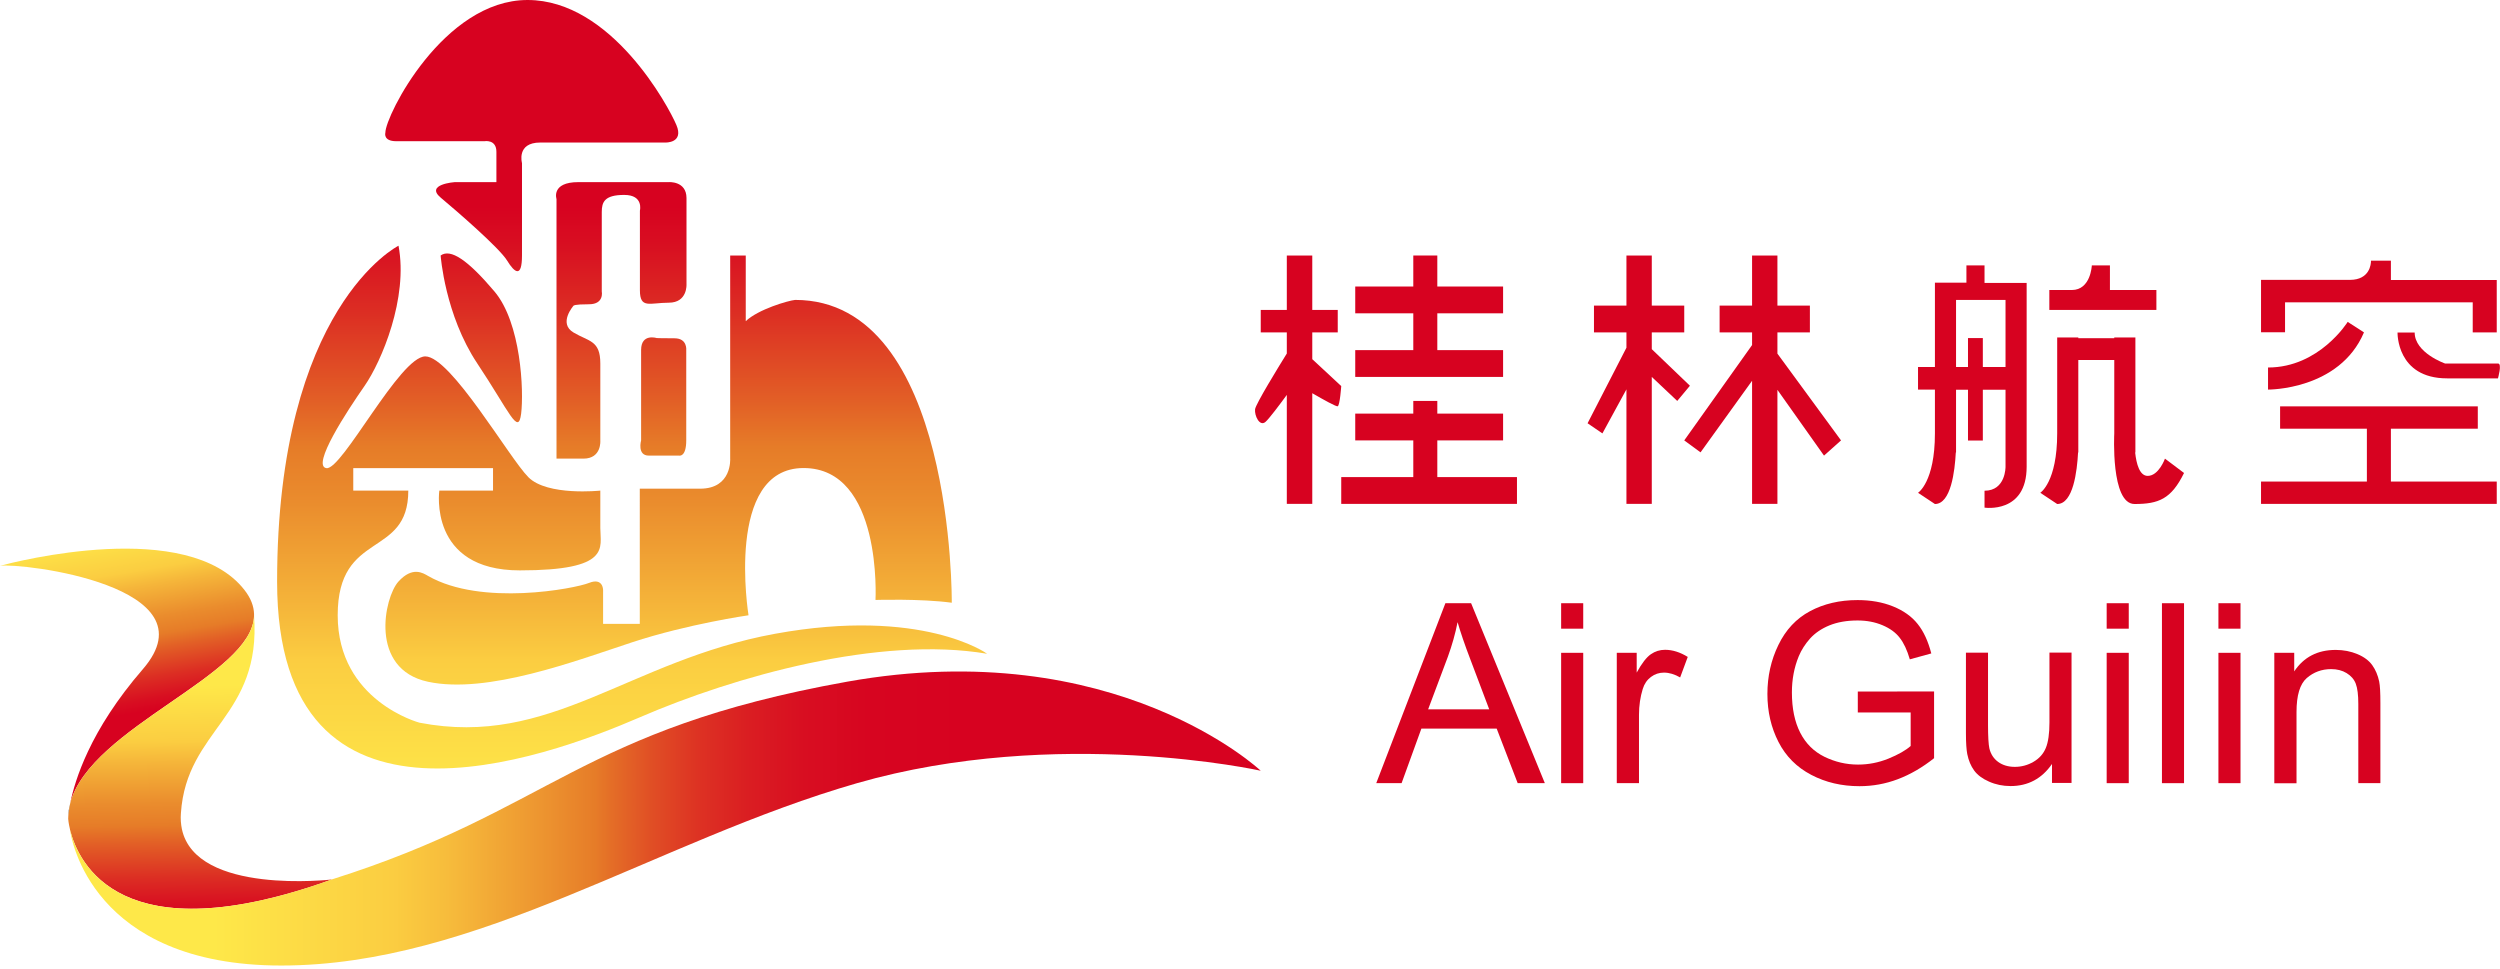 <?xml version="1.0" encoding="utf-8"?>
<!-- Generator: Adobe Illustrator 25.4.1, SVG Export Plug-In . SVG Version: 6.00 Build 0)  -->
<svg version="1.1" id="Layer_3" xmlns="http://www.w3.org/2000/svg" xmlns:xlink="http://www.w3.org/1999/xlink" x="0px" y="0px"
	 viewBox="0 0 207.14 80.27" style="enable-background:new 0 0 207.14 80.27;" xml:space="preserve">
<style type="text/css">
	.o5497b1b{fill:#D70220;}
	.d719d98b{fill:url(#SVGID_1_);}
	.qbbe5f23{fill:url(#SVGID_00000043457286835487051650000004806041495925675158_);}
	.ob3fce0e{fill:url(#SVGID_00000159461598228999993920000007797566917923604880_);}
	.be893e21{fill:url(#SVGID_00000026871530726393232940000003740364805474251445_);}
	.d73fcd17{fill:url(#SVGID_00000009572020727124260970000018256343541671474580_);}
	.e62b9b2f{fill:url(#SVGID_00000036954544725321849760000008255849824187247503_);}
	.k4d7b7e4{fill:url(#SVGID_00000054266963921809876800000001326259426356805822_);}
	.qba778b2{fill:url(#SVGID_00000035499183033697113090000004913057583041781159_);}
	.i7b60204{fill:url(#SVGID_00000021821771447710500190000003645160541482022537_);}
</style>
<g>
	<g>
		<polygon class="o5497b1b" points="119.09,36.49 124.54,36.49 124.54,34.27 119.09,34.27 119.09,33.22 117.1,33.22 117.1,34.27 
			112.29,34.27 112.29,36.49 117.1,36.49 117.1,39.53 111.13,39.53 111.13,41.75 117.1,41.75 119.09,41.75 125.69,41.75 
			125.69,39.53 119.09,39.53 		"/>
		<polygon class="o5497b1b" points="198.1,35.52 205.3,35.52 205.3,33.67 188.92,33.67 188.92,35.52 196.11,35.52 196.11,39.9 
			187.34,39.9 187.34,41.75 206.87,41.75 206.87,39.9 198.1,39.9 		"/>
		<path class="o5497b1b" d="M189.33,25.05h15.55v2.49h1.99v-2.49V23.2v0h-1.99v0h-6.78v-1.6h-1.65v0.03c0,0.22-0.08,1.56-1.75,1.56h-5.37
			v0h-1.99v0v1.85v2.49h1.99V25.05z"/>
		<polygon class="o5497b1b" points="119.09,31.23 124.54,31.23 124.54,29.01 119.09,29.01 119.09,25.96 124.54,25.96 124.54,23.74 
			119.09,23.74 119.09,21.17 117.1,21.17 117.1,23.74 112.29,23.74 112.29,25.96 117.1,25.96 117.1,29.01 112.29,29.01 
			112.29,31.23 117.1,31.23 		"/>
		<polygon class="o5497b1b" points="147.27,27.54 149.96,27.54 149.96,25.32 147.27,25.32 147.27,21.17 145.17,21.17 145.17,25.32 
			142.48,25.32 142.48,27.54 145.17,27.54 145.17,28.59 139.55,36.49 140.9,37.48 145.17,31.55 145.17,41.75 147.27,41.75 
			147.27,32.3 151.13,37.75 152.54,36.49 147.27,29.3 		"/>
		<path class="o5497b1b" d="M178.67,24.03h-3.85v-2.04h-1.5c0,0-0.08,2.04-1.66,2.04h-1.86v1.65h8.87V24.03z"/>
		<path class="o5497b1b" d="M164.43,23.42v-1.43h-1.5v1.43h-0.86h-1.75v1.43v5.56h-1.4v1.87h1.4v3.63c0,4.04-1.4,4.92-1.4,4.92l1.4,0.93
			c1.33,0,1.65-2.74,1.73-4.27h0.02v-0.87c0-0.06,0-0.11,0-0.12v-4.21h0.99v4.21h1.23v-4.21h1.88v3.63v1.58v1.17
			c0,0,0.03,1.99-1.74,1.99v1.4c0,0,3.49,0.53,3.49-3.39c0-0.43,0-0.81,0-1.17v-3.57v-9.06v-1.43h-1.75H164.43z M166.17,30.41h-1.88
			v-2.4h-1.23v2.4h-0.99v-5.56h0.86h1.5h1.74V30.41z"/>
		<path class="o5497b1b" d="M111.13,31.99l-2.4-2.23v-2.22h2.11v-1.86h-2.11v-4.51h-2.11v4.51h-2.16v1.86h2.16v1.75
			c-0.67,1.08-2.58,4.19-2.63,4.62c-0.06,0.53,0.38,1.46,0.86,1.05c0.29-0.25,1.15-1.39,1.77-2.24v9.03h2.11v-9.17
			c0.93,0.54,2.01,1.14,2.11,1.08C111.02,33.57,111.13,31.99,111.13,31.99z"/>
		<polygon class="o5497b1b" points="140.02,31.96 136.86,28.93 136.86,27.54 139.55,27.54 139.55,25.32 136.86,25.32 136.86,21.17 
			134.76,21.17 134.76,25.32 132.07,25.32 132.07,27.54 134.76,27.54 134.76,28.81 131.54,35.07 132.77,35.91 134.76,32.26 
			134.76,41.75 136.86,41.75 136.86,31.23 138.97,33.22 		"/>
		<path class="o5497b1b" d="M177.95,39.43c-0.67,0-0.94-0.99-1.04-1.94h0.02v-9.53h-1.75v0.06h-2.98v-0.06h-1.75v7.95
			c0,4.04-1.4,4.92-1.4,4.92l1.4,0.93c1.33,0,1.65-2.74,1.73-4.27h0.02v-0.87c0-0.06,0-0.11,0-0.12v-6.67h2.98v6.08
			c0,0-0.31,5.85,1.68,5.85s3.04-0.41,4.1-2.57L179.38,38C179.38,38,178.87,39.43,177.95,39.43z"/>
		<path class="o5497b1b" d="M187.92,30.45v1.83c0,0,5.91,0.06,7.95-4.74l-1.35-0.87C194.52,26.67,192.18,30.45,187.92,30.45z"/>
		<path class="o5497b1b" d="M206.98,30.12c-0.35,0-4.39,0-4.39,0s-2.52-0.88-2.52-2.57h-1.42c0,0-0.1,3.8,4.11,3.8s4.21,0,4.21,0
			S207.33,30.12,206.98,30.12z"/>
	</g>
	<g>
		<path class="o5497b1b" d="M114.03,64.89l5.73-14.91h2.13L128,64.89h-2.25l-1.74-4.52h-6.24l-1.64,4.52H114.03z M118.33,58.77h5.06
			l-1.56-4.13c-0.48-1.25-0.83-2.29-1.06-3.09c-0.19,0.96-0.46,1.91-0.8,2.85L118.33,58.77z"/>
		<path class="o5497b1b" d="M129.35,52.09v-2.11h1.83v2.11H129.35z M129.35,64.89v-10.8h1.83v10.8H129.35z"/>
		<path class="o5497b1b" d="M133.96,64.89v-10.8h1.65v1.64c0.42-0.77,0.81-1.27,1.17-1.52s0.75-0.37,1.18-0.37c0.62,0,1.25,0.2,1.88,0.59
			l-0.63,1.7c-0.45-0.26-0.9-0.4-1.34-0.4c-0.4,0-0.76,0.12-1.08,0.36c-0.32,0.24-0.55,0.57-0.68,1c-0.2,0.65-0.31,1.36-0.31,2.14
			v5.66H133.96z"/>
		<path class="o5497b1b" d="M153.93,59.04V57.3l6.32-0.01v5.53c-0.97,0.77-1.97,1.35-3,1.74c-1.03,0.39-2.09,0.58-3.18,0.58
			c-1.47,0-2.8-0.31-4-0.94c-1.2-0.63-2.1-1.53-2.71-2.72c-0.61-1.19-0.92-2.51-0.92-3.98c0-1.45,0.3-2.81,0.91-4.06
			c0.61-1.26,1.48-2.19,2.62-2.8c1.14-0.61,2.45-0.92,3.94-0.92c1.08,0,2.06,0.17,2.93,0.52c0.87,0.35,1.56,0.84,2.05,1.46
			c0.5,0.62,0.87,1.44,1.13,2.44l-1.78,0.49c-0.22-0.76-0.5-1.36-0.84-1.79c-0.33-0.43-0.81-0.78-1.43-1.04
			c-0.62-0.26-1.3-0.39-2.06-0.39c-0.9,0-1.68,0.14-2.34,0.41c-0.66,0.27-1.19,0.64-1.59,1.08c-0.4,0.45-0.72,0.94-0.94,1.47
			c-0.38,0.92-0.57,1.92-0.57,3c0,1.33,0.23,2.44,0.69,3.34c0.46,0.9,1.13,1.56,2,1.99c0.88,0.43,1.81,0.65,2.79,0.65
			c0.86,0,1.69-0.16,2.51-0.49c0.81-0.33,1.43-0.68,1.85-1.05v-2.78H153.93z"/>
		<path class="o5497b1b" d="M170.02,64.89v-1.59c-0.84,1.22-1.99,1.83-3.43,1.83c-0.64,0-1.23-0.12-1.79-0.37
			c-0.55-0.24-0.96-0.55-1.23-0.92c-0.27-0.37-0.46-0.82-0.57-1.36c-0.07-0.36-0.11-0.93-0.11-1.71v-6.69h1.83v5.99
			c0,0.96,0.04,1.6,0.11,1.93c0.11,0.48,0.36,0.86,0.73,1.13c0.37,0.27,0.84,0.41,1.38,0.41c0.55,0,1.07-0.14,1.55-0.42
			c0.48-0.28,0.82-0.66,1.02-1.15c0.2-0.48,0.3-1.19,0.3-2.11v-5.79h1.83v10.8H170.02z"/>
		<path class="o5497b1b" d="M174.55,52.09v-2.11h1.83v2.11H174.55z M174.55,64.89v-10.8h1.83v10.8H174.55z"/>
		<path class="o5497b1b" d="M179.13,64.89V49.98h1.83v14.91H179.13z"/>
		<path class="o5497b1b" d="M183.81,52.09v-2.11h1.83v2.11H183.81z M183.81,64.89v-10.8h1.83v10.8H183.81z"/>
		<path class="o5497b1b" d="M188.44,64.89v-10.8h1.65v1.54c0.79-1.19,1.94-1.78,3.44-1.78c0.65,0,1.25,0.12,1.8,0.35
			c0.55,0.23,0.96,0.54,1.23,0.92c0.27,0.38,0.46,0.83,0.57,1.35c0.07,0.34,0.1,0.93,0.1,1.78v6.64h-1.83v-6.57
			c0-0.75-0.07-1.3-0.21-1.67c-0.14-0.37-0.4-0.66-0.76-0.88c-0.36-0.22-0.79-0.33-1.28-0.33c-0.78,0-1.45,0.25-2.02,0.74
			c-0.57,0.5-0.85,1.43-0.85,2.82v5.9H188.44z"/>
	</g>
	<path d="M5.66,67.59c0.01-0.32,0.06-0.64,0.14-0.95C5.72,67.07,5.68,67.39,5.66,67.59z"/>
	<linearGradient id="SVGID_1_" gradientUnits="userSpaceOnUse" x1="9.222" y1="40.981" x2="13.198" y2="64.84">
		<stop  offset="0.121" style="stop-color:#FEE849"/>
		<stop  offset="0.271" style="stop-color:#FBCD41"/>
		<stop  offset="0.328" style="stop-color:#F5B53A"/>
		<stop  offset="0.439" style="stop-color:#EA8C2D"/>
		<stop  offset="0.497" style="stop-color:#E67C28"/>
		<stop  offset="0.546" style="stop-color:#E25F26"/>
		<stop  offset="0.641" style="stop-color:#DC2D23"/>
		<stop  offset="0.713" style="stop-color:#D80E21"/>
		<stop  offset="0.752" style="stop-color:#D70220"/>
	</linearGradient>
	<path class="d719d98b" d="M21.05,50.98C21,55.97,7.51,60.22,5.82,66.54c0.2-0.98,0.61-2.46,1.48-4.3c0.91-1.93,2.34-4.26,4.54-6.8
		C17.8,48.55,1.81,46.62,0,46.88c1.26-0.34,15.57-4.02,20.26,2.01c0.53,0.68,0.77,1.34,0.79,1.98
		C21.05,50.91,21.05,50.94,21.05,50.98z"/>
	
		<linearGradient id="SVGID_00000119075590564665955320000016727042787072137407_" gradientUnits="userSpaceOnUse" x1="16.313" y1="53.102" x2="16.78" y2="83.745">
		<stop  offset="0.121" style="stop-color:#FEE849"/>
		<stop  offset="0.271" style="stop-color:#FBCD41"/>
		<stop  offset="0.328" style="stop-color:#F5B53A"/>
		<stop  offset="0.439" style="stop-color:#EA8C2D"/>
		<stop  offset="0.497" style="stop-color:#E67C28"/>
		<stop  offset="0.546" style="stop-color:#E25F26"/>
		<stop  offset="0.641" style="stop-color:#DC2D23"/>
		<stop  offset="0.713" style="stop-color:#D80E21"/>
		<stop  offset="0.752" style="stop-color:#D70220"/>
	</linearGradient>
	<path style="fill:url(#SVGID_00000119075590564665955320000016727042787072137407_);" d="M27.51,72.87
		C10,79.18,6.49,71.51,5.8,68.75C5.8,68.73,5.8,68.72,5.8,68.72c-0.13-0.53-0.15-0.88-0.15-0.88s0-0.08,0.01-0.25
		c0.02-0.2,0.06-0.52,0.14-0.95c0.01-0.03,0.01-0.06,0.02-0.1C7.51,60.22,21,55.97,21.05,50.98c0.62,8.43-5.59,9.4-6.06,16.39
		c-0.04,0.48,0,0.91,0.08,1.32C16.23,74.19,27.51,72.87,27.51,72.87z"/>
	
		<linearGradient id="SVGID_00000021110837007134401320000001282906950471470739_" gradientUnits="userSpaceOnUse" x1="5.803" y1="67.823" x2="104.464" y2="67.823">
		<stop  offset="0.121" style="stop-color:#FEE849"/>
		<stop  offset="0.271" style="stop-color:#FBCD41"/>
		<stop  offset="0.315" style="stop-color:#F7BD3C"/>
		<stop  offset="0.401" style="stop-color:#EC922F"/>
		<stop  offset="0.441" style="stop-color:#E67C28"/>
		<stop  offset="0.453" style="stop-color:#E46F27"/>
		<stop  offset="0.489" style="stop-color:#E04E25"/>
		<stop  offset="0.528" style="stop-color:#DD3223"/>
		<stop  offset="0.571" style="stop-color:#DA1D22"/>
		<stop  offset="0.617" style="stop-color:#D80E21"/>
		<stop  offset="0.671" style="stop-color:#D70520"/>
		<stop  offset="0.752" style="stop-color:#D70220"/>
	</linearGradient>
	<path style="fill:url(#SVGID_00000021110837007134401320000001282906950471470739_);" d="M104.46,63.86c0,0-16.84-3.74-33.45,1.03
		C54.41,69.67,39.55,80,23.3,80C7.57,80,5.89,69.44,5.8,68.75c0.68,2.76,4.19,10.43,21.71,4.11c18.22-5.75,20.47-12.4,42.69-16.38
		C92.42,52.51,104.46,63.86,104.46,63.86z"/>
	<g>
		
			<linearGradient id="SVGID_00000091013352582665409260000013312680377563141508_" gradientUnits="userSpaceOnUse" x1="52.362" y1="75.905" x2="52.362" y2="-2.291">
			<stop  offset="0.121" style="stop-color:#FEE849"/>
			<stop  offset="0.271" style="stop-color:#FBCD41"/>
			<stop  offset="0.328" style="stop-color:#F5B53A"/>
			<stop  offset="0.439" style="stop-color:#EA8C2D"/>
			<stop  offset="0.497" style="stop-color:#E67C28"/>
			<stop  offset="0.546" style="stop-color:#E25F26"/>
			<stop  offset="0.641" style="stop-color:#DC2D23"/>
			<stop  offset="0.713" style="stop-color:#D80E21"/>
			<stop  offset="0.752" style="stop-color:#D70220"/>
		</linearGradient>
		<path style="fill:url(#SVGID_00000091013352582665409260000013312680377563141508_);" d="M64.23,52.51
			c-12.16,2.22-18.6,9.47-29.47,7.37c0,0-6.78-1.79-6.78-8.9s5.85-4.66,5.85-10.33h-4.56v-1.86h11.58v1.86H36.4
			c0,0-0.94,6.61,6.67,6.61c7.6,0,6.67-1.87,6.67-3.51c0-1.64,0-3.1,0-3.1s-4.39,0.47-5.96-1.11c-1.58-1.58-6.43-10.01-8.54-10.01
			c-2.11,0-6.9,9.44-8.19,9.26s1.75-4.8,3.16-6.82c1.4-2.02,3.63-7.28,2.81-11.61c0,0-10.06,5.03-10.06,27.84
			c0,22.81,22.22,14.62,30.06,11.23c7.84-3.39,19.88-6.78,28.77-5.26C81.78,54.15,76.4,50.29,64.23,52.51z"/>
		
			<linearGradient id="SVGID_00000150797504281466845330000004738289938089659537_" gradientUnits="userSpaceOnUse" x1="55.393" y1="75.905" x2="55.393" y2="-2.291">
			<stop  offset="0.121" style="stop-color:#FEE849"/>
			<stop  offset="0.271" style="stop-color:#FBCD41"/>
			<stop  offset="0.328" style="stop-color:#F5B53A"/>
			<stop  offset="0.439" style="stop-color:#EA8C2D"/>
			<stop  offset="0.497" style="stop-color:#E67C28"/>
			<stop  offset="0.546" style="stop-color:#E25F26"/>
			<stop  offset="0.641" style="stop-color:#DC2D23"/>
			<stop  offset="0.713" style="stop-color:#D80E21"/>
			<stop  offset="0.752" style="stop-color:#D70220"/>
		</linearGradient>
		<path style="fill:url(#SVGID_00000150797504281466845330000004738289938089659537_);" d="M53.01,51.69h-3.04v-2.81
			c0,0,0-1.05-1.17-0.58c-1.17,0.47-8.91,1.96-13.33-0.58c-0.42-0.24-1.29-0.82-2.46,0.47c-1.17,1.29-2.46,7.25,2.46,8.3
			c4.91,1.05,12.28-1.75,16.9-3.27c4.62-1.52,9.65-2.24,9.65-2.24s-1.99-12.2,4.56-12.2c6.55,0,5.96,10.93,5.96,10.93
			s3.74-0.12,6.32,0.23c0,0,0.23-25.09-12.98-25.09c-0.58,0.06-3.04,0.77-4.09,1.76v-5.44h-1.29V38c0,0,0.17,2.49-2.49,2.49
			c-2.66,0-5,0-5,0V51.69z"/>
		
			<linearGradient id="SVGID_00000088845005629013148740000009714315707283138441_" gradientUnits="userSpaceOnUse" x1="39.884" y1="75.905" x2="39.884" y2="-2.291">
			<stop  offset="0.121" style="stop-color:#FEE849"/>
			<stop  offset="0.271" style="stop-color:#FBCD41"/>
			<stop  offset="0.328" style="stop-color:#F5B53A"/>
			<stop  offset="0.439" style="stop-color:#EA8C2D"/>
			<stop  offset="0.497" style="stop-color:#E67C28"/>
			<stop  offset="0.546" style="stop-color:#E25F26"/>
			<stop  offset="0.641" style="stop-color:#DC2D23"/>
			<stop  offset="0.713" style="stop-color:#D80E21"/>
			<stop  offset="0.752" style="stop-color:#D70220"/>
		</linearGradient>
		<path style="fill:url(#SVGID_00000088845005629013148740000009714315707283138441_);" d="M36.51,21.17c0,0,0.35,4.91,3.04,8.95
			c2.69,4.04,3.39,6.02,3.63,4.15c0.23-1.87,0-7.52-2.22-10.13C38.74,21.52,37.33,20.58,36.51,21.17z"/>
		
			<linearGradient id="SVGID_00000031181204354070049350000004098864921239743914_" gradientUnits="userSpaceOnUse" x1="51.466" y1="75.905" x2="51.466" y2="-2.291">
			<stop  offset="0.121" style="stop-color:#FEE849"/>
			<stop  offset="0.271" style="stop-color:#FBCD41"/>
			<stop  offset="0.328" style="stop-color:#F5B53A"/>
			<stop  offset="0.439" style="stop-color:#EA8C2D"/>
			<stop  offset="0.497" style="stop-color:#E67C28"/>
			<stop  offset="0.546" style="stop-color:#E25F26"/>
			<stop  offset="0.641" style="stop-color:#DC2D23"/>
			<stop  offset="0.713" style="stop-color:#D80E21"/>
			<stop  offset="0.752" style="stop-color:#D70220"/>
		</linearGradient>
		<path style="fill:url(#SVGID_00000031181204354070049350000004098864921239743914_);" d="M55.39,15.09c0,0-5.19,0-7.47,0
			c-2.28,0-1.81,1.4-1.81,1.4V38c0,0,0.7,0,2.23,0c1.53,0,1.4-1.51,1.4-1.51s0-4.44,0-6.37c0-1.93-0.94-1.81-2.22-2.57
			c-1.29-0.76,0-2.22,0-2.22s0-0.12,1.28-0.12s1.06-1.06,1.06-1.06s0-5.77,0-6.59c0-0.82,0.23-1.41,1.86-1.41
			c1.63,0,1.3,1.3,1.3,1.3v1.64c0,0,0,3.39,0,4.96c0,1.57,0.82,1.03,2.39,1.03c1.57,0,1.47-1.53,1.47-1.53s0-5.74,0-7.15
			C56.87,14.97,55.39,15.09,55.39,15.09z"/>
		
			<linearGradient id="SVGID_00000138539740000302079180000006638585309431149246_" gradientUnits="userSpaceOnUse" x1="54.966" y1="75.905" x2="54.966" y2="-2.291">
			<stop  offset="0.121" style="stop-color:#FEE849"/>
			<stop  offset="0.271" style="stop-color:#FBCD41"/>
			<stop  offset="0.328" style="stop-color:#F5B53A"/>
			<stop  offset="0.439" style="stop-color:#EA8C2D"/>
			<stop  offset="0.497" style="stop-color:#E67C28"/>
			<stop  offset="0.546" style="stop-color:#E25F26"/>
			<stop  offset="0.641" style="stop-color:#DC2D23"/>
			<stop  offset="0.713" style="stop-color:#D80E21"/>
			<stop  offset="0.752" style="stop-color:#D70220"/>
		</linearGradient>
		<path style="fill:url(#SVGID_00000138539740000302079180000006638585309431149246_);" d="M55.89,28.03
			c-1.07,0-1.48-0.02-1.48-0.02s-1.29-0.41-1.29,0.99s0,7.49,0,7.49s-0.35,1.26,0.64,1.26c0.99,0,2.51,0,2.51,0s0.59,0.15,0.59-1.26
			s0-7.49,0-7.49S56.96,28.03,55.89,28.03z"/>
		
			<linearGradient id="SVGID_00000117636450841334698870000006555532141449246880_" gradientUnits="userSpaceOnUse" x1="44.059" y1="75.905" x2="44.059" y2="-2.291">
			<stop  offset="0.121" style="stop-color:#FEE849"/>
			<stop  offset="0.271" style="stop-color:#FBCD41"/>
			<stop  offset="0.328" style="stop-color:#F5B53A"/>
			<stop  offset="0.439" style="stop-color:#EA8C2D"/>
			<stop  offset="0.497" style="stop-color:#E67C28"/>
			<stop  offset="0.546" style="stop-color:#E25F26"/>
			<stop  offset="0.641" style="stop-color:#DC2D23"/>
			<stop  offset="0.713" style="stop-color:#D80E21"/>
			<stop  offset="0.752" style="stop-color:#D70220"/>
		</linearGradient>
		<path style="fill:url(#SVGID_00000117636450841334698870000006555532141449246880_);" d="M32.83,11.7c1.11,0,7.31,0,7.31,0
			s0.99-0.18,0.99,0.88c0,1.05,0,2.51,0,2.51h-3.45c0,0-2.49,0.18-1.16,1.29c1.33,1.11,4.84,4.15,5.49,5.2
			c0.64,1.05,1.24,1.46,1.24-0.41s0-7.66,0-7.66s-0.48-1.7,1.51-1.7s10.37,0,10.37,0s1.56,0.06,0.91-1.46C55.4,8.83,50.67,0,43.71,0
			c-6.96,0-11.78,9.59-11.78,10.99C31.93,10.99,31.72,11.7,32.83,11.7z"/>
	</g>
</g>
</svg>
